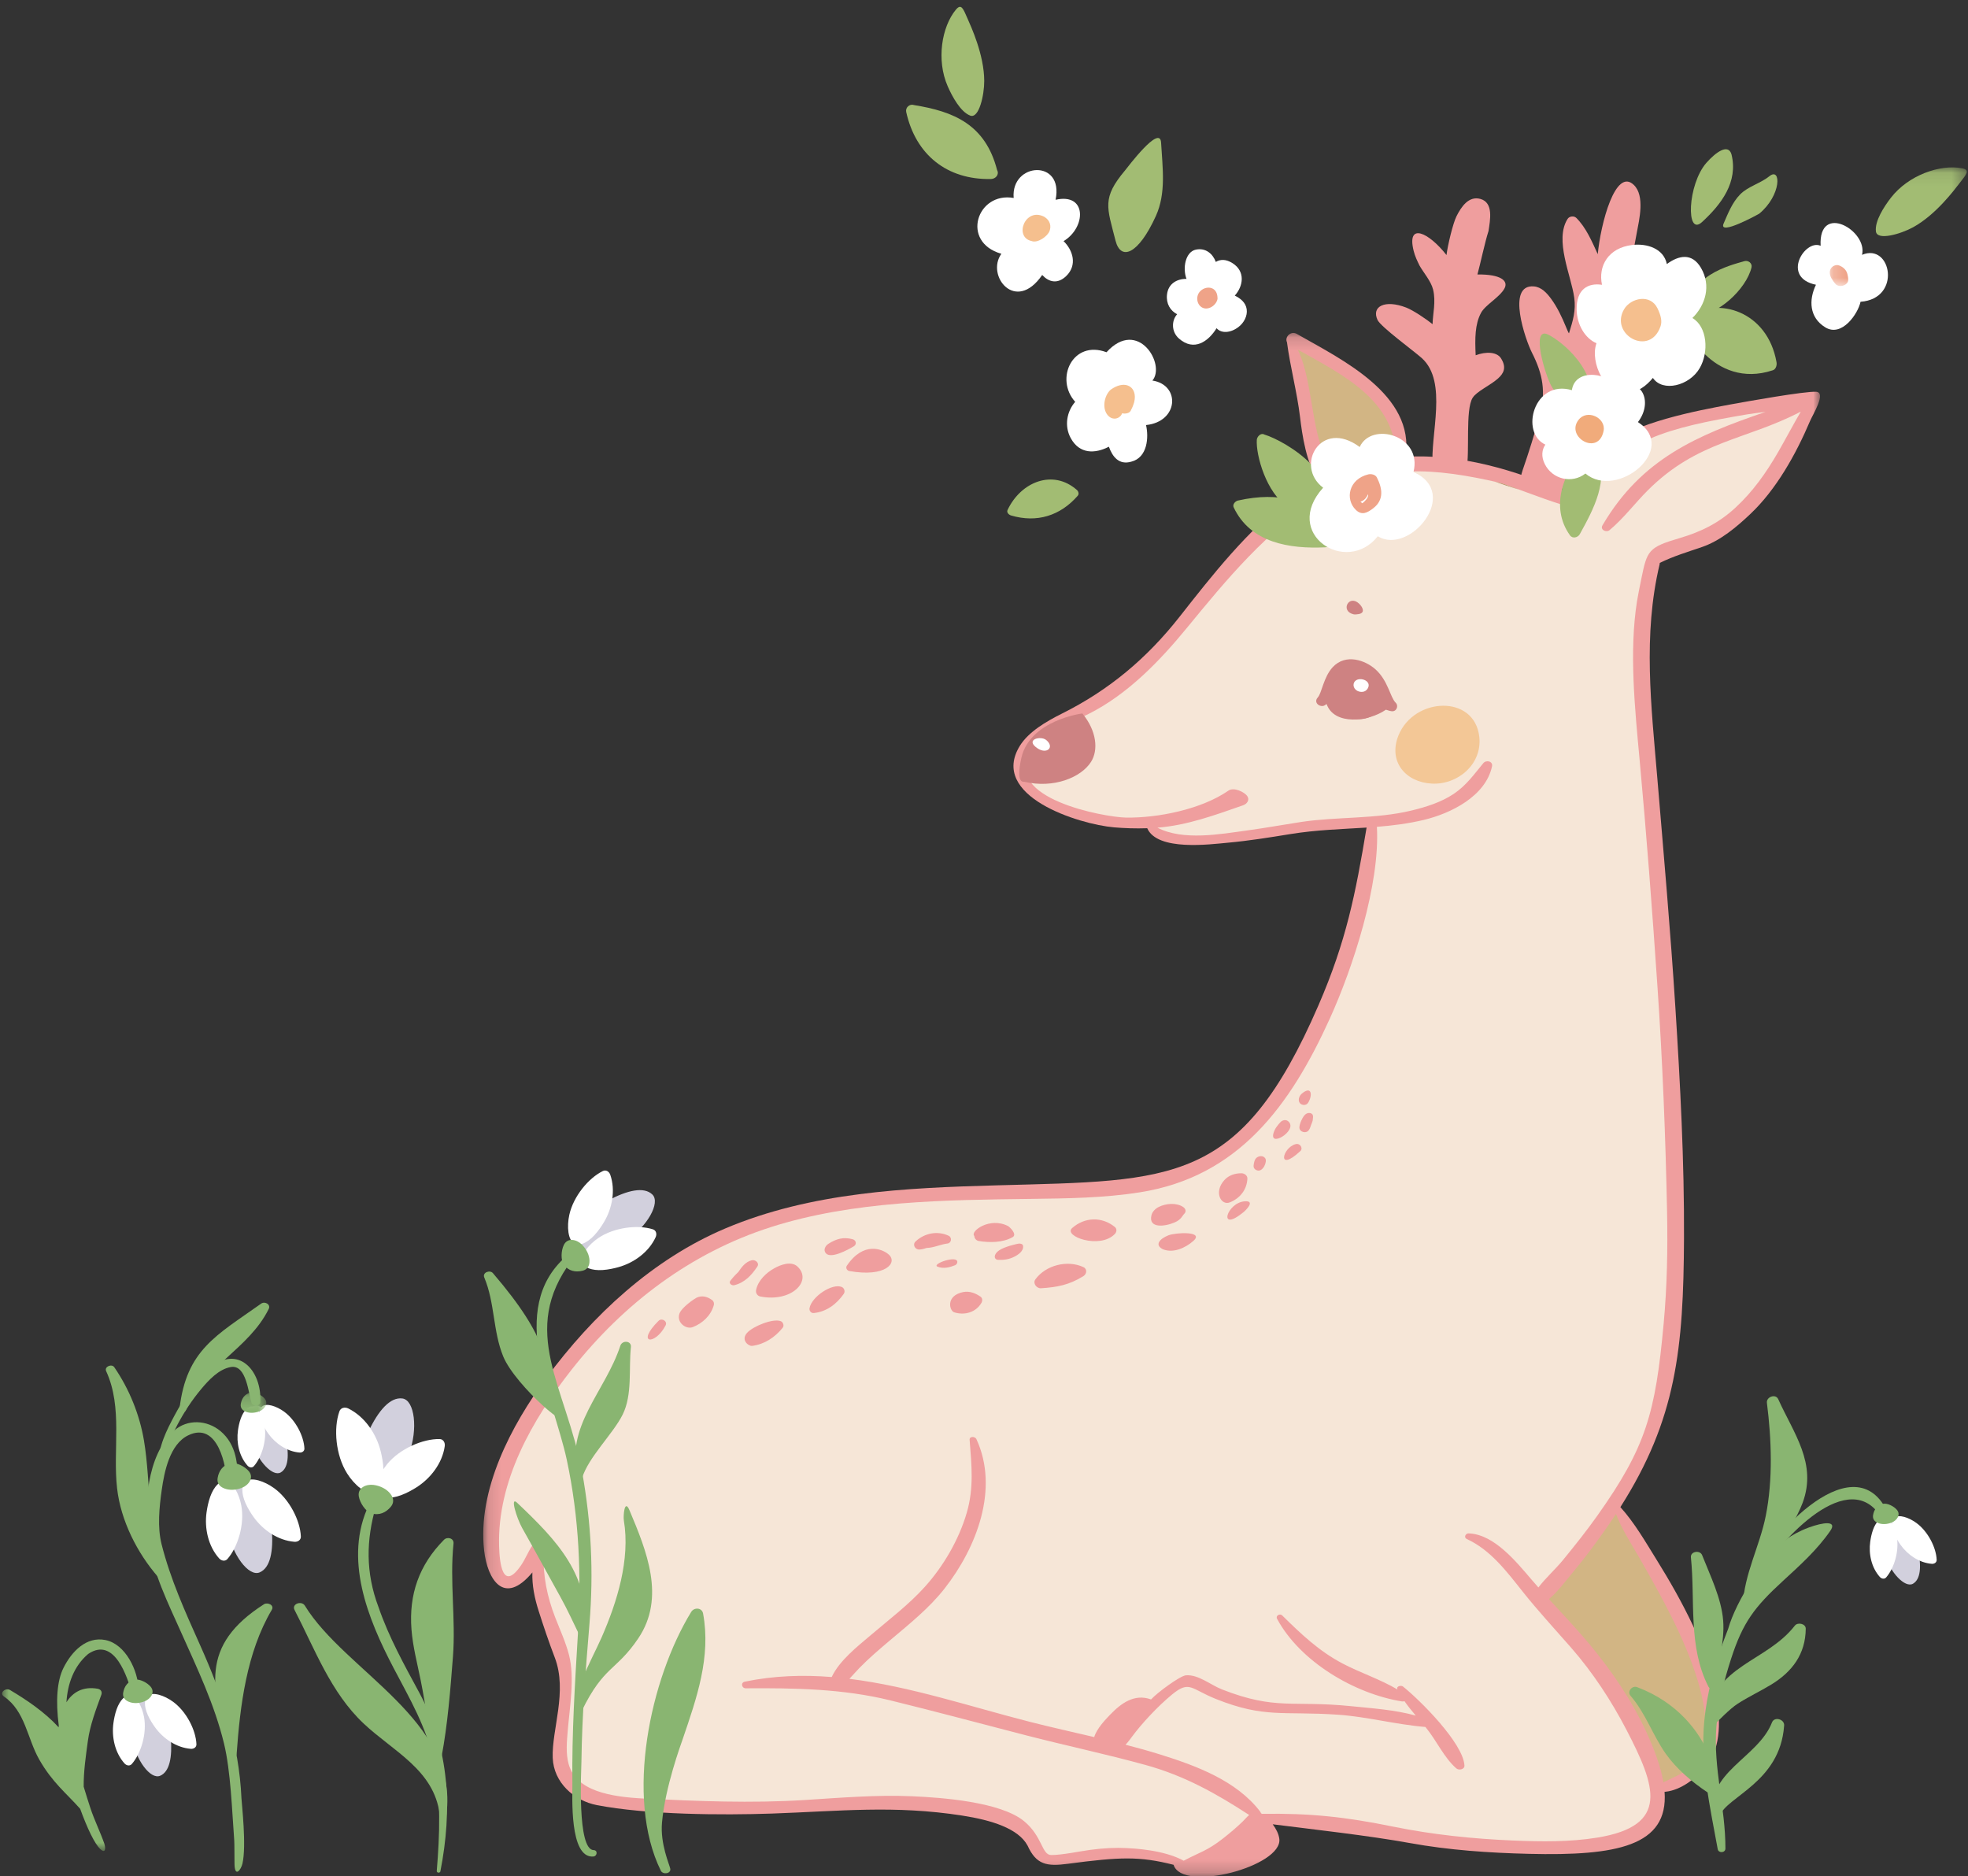 <?xml version="1.0" encoding="UTF-8" standalone="no"?>
<svg width="150px" height="143px" viewBox="0 0 150 143" version="1.1" xmlns="http://www.w3.org/2000/svg" xmlns:xlink="http://www.w3.org/1999/xlink">
    <rect x="0" y="0" width="150" height="143" fill="#333333" stroke="none"/>
    <!-- Generator: Sketch 41.2 (35397) - http://www.bohemiancoding.com/sketch -->
    <title>deer</title>
    <desc>Created with Sketch.</desc>
    <defs>
        <polygon id="path-1" points="0.127 117.802 102.017 117.802 102.017 0.153 0.127 0.153"></polygon>
        <polygon id="path-3" points="0.016 0.169 0.016 35.12 20.139 35.12 20.139 0.169 0.016 0.169"></polygon>
        <polygon id="path-5" points="10.657 9.12 10.657 0.079 0.216 0.079 0.216 9.12 10.657 9.12"></polygon>
    </defs>
    <g id="Templates" stroke="none" stroke-width="1" fill="none" fill-rule="evenodd">
        <g id="Template1-Wedding-day" transform="translate(-192, -488)">
            <g id="deer" transform="translate(192.16, 488.406)">
                <g id="Group-3" transform="translate(36.545, 24.818)">
                    <mask id="mask-2" fill="white">
                        <use xlink:href="#path-1"></use>
                    </mask>
                    <g id="Clip-2"></g>
                    <path d="M62.14,0.227 C61.674,-0.04 61.195,0.473 61.387,0.856 C61.643,2.795 62.149,4.619 62.384,6.565 C62.533,7.807 62.857,10.206 63.814,11.402 C63.073,11.79 62.341,12.245 61.619,12.773 C58.434,15.1 55.627,18.695 53.212,21.769 C50.715,24.948 47.826,27.373 44.227,29.167 C43.049,29.754 41.685,30.554 41.029,31.617 C38.666,35.45 45.513,37.599 48.209,37.833 C48.976,37.899 49.841,37.931 50.736,37.9 C51.508,39.668 55.543,39.125 56.88,39.004 C58.463,38.86 60.035,38.608 61.602,38.352 C63.647,38.017 65.563,37.973 67.456,37.85 C66.611,42.914 65.906,46.51 63.787,51.396 C57.844,65.105 52.738,64.748 39.29,65.116 C32.313,65.306 25.105,65.644 18.596,68.394 C13.055,70.735 8.461,75.014 4.926,79.808 C2.29,83.382 -0.334,88.31 0.195,92.951 C0.445,95.142 1.699,97.226 3.873,94.617 C3.839,95.593 4.037,96.569 4.344,97.533 C4.721,98.722 5.131,99.932 5.582,101.114 C6.567,103.694 5.342,106.586 5.423,108.751 C5.494,110.636 7.047,112.017 8.783,112.352 C12.611,113.092 18.322,113.13 22.14,112.997 C27.288,112.817 31.46,112.345 36.635,113.151 C38.863,113.498 40.912,114.129 41.618,115.442 C42.283,116.909 43.09,117.037 44.691,116.825 C48.677,116.297 50.151,116.244 52.746,116.903 C53.405,119.051 61.078,117.019 60.804,114.92 C60.755,114.551 60.561,114.161 60.301,113.815 C63.397,114.208 67.61,114.674 70.753,115.245 C73.743,115.788 76.787,115.993 79.822,116.067 C86.515,116.233 90.469,115.478 90.168,111.337 C90.189,111.338 90.21,111.337 90.233,111.335 C91.451,111.214 92.598,110.245 93.205,109.566 C95.604,106.882 93.545,101.238 92.327,98.659 C91.507,96.921 90.561,95.26 89.546,93.63 C88.707,92.282 87.872,90.823 86.8,89.642 C91.067,82.932 91.61,77.575 91.649,69.147 C91.676,63.29 91.363,57.402 90.991,51.558 C90.619,45.718 90.102,39.888 89.613,34.057 C89.156,28.608 88.502,23.181 89.791,17.784 C89.799,17.747 89.802,17.712 89.801,17.68 C90.851,17.16 91.915,16.849 93.04,16.46 C94.433,15.979 95.668,14.935 96.722,13.935 C98.666,12.09 100.164,9.44 101.263,6.848 C101.464,6.374 102.521,4.686 101.721,4.636 C100.879,4.582 96.493,5.363 95.233,5.594 C92.608,6.075 87.888,6.977 85.795,8.72 C84.802,9.546 83.256,11.111 82.86,12.383 C78.731,10.538 74.515,9.355 70.428,9.59 C71.157,4.829 65.516,2.162 62.14,0.227" id="Fill-1" fill="#EF9E9E" mask="url(#mask-2)"></path>
                </g>
                <path d="M117.899,121.469 C118.575,120.906 119.13,120.134 119.674,119.487 C120.617,118.368 121.486,117.192 122.324,115.993 C122.562,115.651 122.791,115.313 123.01,114.979 C123.435,116.108 124.127,117.17 124.722,118.203 C125.599,119.728 126.466,121.261 127.251,122.836 C128.611,125.565 131.482,131.941 128.609,134.338 C127.997,134.848 127.311,135.079 126.625,135.435 C126.438,134.348 126.001,133.057 125.292,131.529 C124.177,129.125 122.65,126.897 120.956,124.867 C119.981,123.7 118.929,122.594 117.899,121.469" id="Fill-4" fill="#D2B584"></path>
                <path d="M69.368,136.496 C66.634,136.377 63.892,136.612 61.166,136.783 C57.093,137.039 53.029,136.872 48.959,136.673 C46.392,136.548 43.75,136.11 43.18,134.039 C42.958,133.233 43.043,132.327 43.112,131.506 C43.261,129.716 43.657,127.462 43.208,125.723 C42.955,124.743 42.517,123.797 42.155,122.863 C41.537,121.264 41.231,119.735 41.269,118.034 C41.281,117.491 40.749,116.895 40.414,117.387 C40.091,117.86 39.892,118.4 39.569,118.873 C38.134,120.982 37.919,118.676 37.882,117.462 C37.733,112.487 40.395,107.803 43.433,103.95 C47.374,98.952 52.489,95.072 58.578,93.124 C64.886,91.106 71.889,91.052 78.458,90.968 C81.21,90.934 83.977,90.898 86.701,90.47 C94.244,89.286 98.189,83.852 101.198,77.227 C102.962,73.34 105.039,66.982 104.786,62.612 C105.966,62.517 107.143,62.372 108.343,62.088 C110.411,61.597 113.068,60.29 113.561,58.005 C113.647,57.605 113.115,57.492 112.895,57.761 C112.186,58.623 111.586,59.47 110.641,60.101 C109.676,60.744 108.535,61.1 107.418,61.37 C104.688,62.03 101.675,61.834 99.006,62.242 C97.629,62.452 96.259,62.702 94.879,62.89 C92.864,63.164 90.007,63.694 88.058,62.675 C90.326,62.5 92.469,61.708 94.598,60.965 C94.879,60.867 95.108,60.566 94.909,60.274 C94.686,59.945 93.876,59.572 93.476,59.849 C91.433,61.266 88.122,61.946 85.656,61.906 C84.038,61.879 76.172,60.455 78.401,56.883 C79.276,55.479 81.419,54.71 82.818,54.004 C85.81,52.496 88.239,49.967 90.338,47.409 C93.233,43.882 96.51,39.865 100.579,37.471 C105.053,34.839 109.311,35.284 114.113,36.379 C114.619,36.495 117.413,37.62 118.927,38.064 C120.229,38.446 119.837,38.158 120.655,37.036 C123.508,33.121 126.882,32.208 133.001,31.177 C133.424,31.106 133.904,31.049 134.408,30.986 C129.159,32.787 124.955,34.561 121.98,39.633 C121.781,39.973 122.268,40.207 122.522,39.995 C123.59,39.106 124.446,37.952 125.429,36.969 C129.239,33.164 132.898,33.155 137.095,30.967 C136.563,31.876 135.892,33.139 135.376,34.035 C134.467,35.611 133.456,37.048 132.114,38.288 C130.844,39.461 129.488,40.128 127.854,40.608 C125.466,41.309 125.381,41.553 124.938,43.72 C124.807,44.356 124.673,45.04 124.614,45.408 C124.001,49.249 124.454,53.64 124.81,57.494 C125.341,63.245 125.777,69.013 126.17,74.776 C126.56,80.493 126.788,86.225 126.903,91.954 C126.96,94.798 126.905,97.642 126.643,100.475 C126.015,107.287 125.308,109.869 121.588,115.112 C120.765,116.273 119.876,117.385 118.975,118.487 C118.41,119.179 117.664,119.842 117.096,120.581 C116.926,120.39 116.758,120.198 116.591,120.004 C115.438,118.664 113.734,116.523 111.778,116.462 C111.536,116.455 111.389,116.778 111.641,116.893 C113.464,117.726 114.7,119.395 115.922,120.93 C117.101,122.409 118.342,123.744 119.594,125.178 C121.249,127.072 122.653,129.211 123.811,131.441 C126.031,135.715 127.147,138.744 121.583,139.648 C119.468,139.992 117.297,139.96 115.163,139.87 C112.084,139.74 109.044,139.425 106.021,138.81 C102.375,138.068 99.708,137.78 96.017,137.836 L95.993,137.82 C95.977,137.796 95.958,137.775 95.937,137.758 C95.926,137.725 95.91,137.692 95.885,137.659 C94.085,135.308 91.018,134.172 88.28,133.317 C87.404,133.044 86.518,132.798 85.627,132.568 C85.816,132.376 85.975,132.156 86.143,131.928 C86.837,130.989 88.057,129.659 89.171,128.743 C90.512,127.64 90.607,128.318 92.512,129.08 C96.223,130.564 97.615,129.995 101.816,130.281 C104.038,130.432 106.265,131.038 108.483,131.215 L108.551,131.299 C109.334,132.259 109.913,133.567 110.839,134.372 C111.031,134.54 111.479,134.462 111.46,134.148 C111.358,132.45 108.098,129.188 106.774,128.133 C106.636,128.023 106.239,128.103 106.352,128.341 L106.365,128.365 C105.041,127.579 103.54,127.095 102.176,126.382 C100.381,125.442 98.996,124.123 97.568,122.714 C97.393,122.542 97.049,122.734 97.177,122.97 C98.937,126.245 103.098,128.694 106.714,129.271 C106.769,129.28 106.831,129.271 106.889,129.251 C107.153,129.632 107.448,129.993 107.749,130.349 C106.163,129.907 104.414,129.793 102.853,129.634 C98.305,129.172 97.107,129.964 92.985,128.356 C92.114,128.017 91.182,127.204 90.232,127.278 C89.786,127.313 88.03,128.61 87.573,129.117 C86.304,128.657 85.292,129.411 84.462,130.27 C84.1,130.644 83.433,131.339 83.24,131.986 C81.599,131.601 79.953,131.237 78.328,130.822 C73.811,129.669 69.224,128.121 64.58,127.547 C64.838,127.272 65.086,126.985 65.349,126.714 C66.086,125.957 66.899,125.269 67.705,124.587 C69.157,123.361 70.66,122.164 71.839,120.659 C74.263,117.566 76.021,113.072 74.258,109.271 C74.162,109.065 73.721,109.043 73.744,109.33 C73.895,111.269 74.081,112.994 73.523,114.9 C72.925,116.945 71.746,118.969 70.322,120.545 C69.082,121.917 67.582,123.046 66.18,124.242 C65.206,125.072 63.819,126.152 63.232,127.409 C61.035,127.233 58.827,127.303 56.608,127.763 C56.271,127.833 56.367,128.271 56.687,128.269 C60.393,128.243 64.078,128.3 67.694,129.187 C71.145,130.034 74.578,130.957 78.02,131.846 C81.053,132.63 84.125,133.278 87.146,134.11 C90.111,134.927 92.521,136.276 95.052,137.924 C94.882,138.065 94.735,138.247 94.559,138.419 C94.089,138.878 93.584,139.299 93.068,139.705 C91.867,140.651 91.253,140.778 90.06,141.407 C88.526,140.572 86.22,140.473 85.739,140.448 C84.865,140.403 83.958,140.445 82.957,140.58 C82.102,140.696 80.773,140.98 79.961,140.976 C79.231,140.972 79.309,139.55 77.878,138.383 C76.094,136.93 71.679,136.596 69.368,136.496" id="Fill-5" fill="#F6E6D7"></path>
                <path d="M113.795,36.308 C113.901,36.331 114.007,36.355 114.113,36.379 C114.317,36.426 114.892,36.636 115.604,36.9 C115.536,36.881 115.462,36.86 115.382,36.836 C114.934,36.705 114.374,36.514 113.795,36.308" id="Fill-6" fill="#B69064"></path>
                <path d="M118.494,37.569 C119.15,37.398 119.631,32.435 122.786,30.343 C123.398,29.886 124.108,29.392 124.415,28.666 C124.676,28.048 124.032,27.463 123.444,27.46 C123.021,27.458 122.627,27.599 122.246,27.77 C122.343,27.508 122.428,27.241 122.524,26.999 C124.15,22.926 125.734,23.932 126.911,21.641 C127.234,21.012 126.815,20.56 126.21,20.391 C125.299,20.137 124.384,20.725 123.652,21.311 C124.113,20.046 124.346,18.674 124.591,17.357 C124.779,16.346 125.229,14.526 124.374,13.693 C122.969,12.322 121.838,16.651 121.621,18.966 C121.169,17.984 120.736,16.95 119.986,16.202 C119.808,16.025 119.455,16.068 119.322,16.277 C118.3,17.885 119.594,20.586 119.827,22.274 C119.966,23.272 119.722,24.053 119.43,24.988 C119.414,25.042 119.225,24.577 119.199,24.513 C118.892,23.766 118.533,23 118.05,22.348 C117.727,21.912 117.319,21.467 116.748,21.422 C114.628,21.253 116.115,25.511 116.603,26.47 C117.44,28.117 117.686,29.489 117.191,31.269 C116.804,32.664 116.373,34.048 115.898,35.417 C115.811,35.665 115.552,36.536 115.933,36.75 C116.215,36.908 118.208,37.622 118.494,37.569" id="Fill-7" fill="#EF9E9E"></path>
                <path d="M111.611,35.401 C111.887,34.065 111.508,30.834 112.085,29.912 C112.399,29.41 113.427,28.974 114.029,28.43 C114.459,28.041 114.655,27.613 114.295,26.988 C113.996,26.378 113.075,26.38 112.315,26.672 C112.254,25.394 112.257,24.304 112.722,23.44 C113.053,22.823 114.136,22.262 114.509,21.581 C114.832,20.994 114.224,20.49 112.449,20.513 C112.664,19.741 113.024,18.029 113.293,17.206 C113.416,16.379 113.697,15.031 112.667,14.753 C111.77,14.51 111.204,15.379 110.857,16.068 C110.584,16.612 110.187,18.263 110.091,19.034 C108.743,17.305 107.035,16.503 107.59,18.723 C107.688,19.116 107.867,19.497 108.047,19.855 C108.35,20.384 108.913,21.029 109.068,21.655 C109.3,22.591 109.043,23.527 109.03,24.301 C108.563,23.925 107.566,23.246 107.02,23.035 C105.388,22.406 104.359,22.952 104.832,23.974 C105.077,24.505 107.606,26.346 108.204,26.883 C110.221,28.693 108.823,32.759 109.042,35.148 C109.072,35.465 111.561,35.497 111.611,35.401" id="Fill-8" fill="#EF9E9E"></path>
                <path d="M101.413,50.449 C100.723,51.195 100.583,52.414 100.288,52.738 C100.165,52.871 100.111,53.043 100.219,53.207 C100.335,53.383 100.632,53.47 100.816,53.345 C100.862,53.314 100.907,53.283 100.953,53.251 C101.528,54.895 104.135,54.617 105.472,53.684 C105.628,53.725 105.747,53.782 105.914,53.801 C106.281,53.844 106.463,53.394 106.218,53.151 C105.791,52.728 105.645,51.479 104.684,50.613 C103.915,49.921 102.411,49.369 101.413,50.449" id="Fill-9" fill="#CE8282"></path>
                <path d="M102.984,46.407 C103.115,46.443 103.242,46.416 103.372,46.399 C103.919,46.327 103.724,45.886 103.436,45.608 C102.661,44.861 101.976,46.15 102.984,46.407" id="Fill-10" fill="#CE8282"></path>
                <path d="M72.147,93.778 C71.295,93.377 70.304,93.576 69.625,94.211 C69.37,94.449 69.581,94.843 69.914,94.827 C70.113,94.817 70.28,94.773 70.436,94.712 C70.53,94.707 70.624,94.699 70.717,94.685 C71.173,94.619 71.608,94.423 72.058,94.369 C72.366,94.331 72.417,93.905 72.147,93.778 Z M64.824,94.042 C64.124,93.854 63.59,94.009 62.991,94.384 C62.756,94.53 62.567,94.853 62.784,95.108 C63.167,95.562 64.459,94.85 64.907,94.588 C65.161,94.439 65.105,94.116 64.824,94.042 Z M71.298,96.133 C71.755,96.316 72.238,96.184 72.636,96.024 C72.732,95.985 72.813,95.869 72.808,95.764 C72.783,95.237 70.819,95.941 71.298,96.133 Z M76.679,93.043 C75.272,92.309 73.753,93.455 74.102,93.793 C74.109,93.971 74.241,94.142 74.43,94.174 C75.251,94.315 76.289,94.31 77.027,93.88 C77.392,93.667 76.785,93.098 76.679,93.043 Z M77.816,94.54 C77.791,94.393 77.593,94.359 77.478,94.377 C77.338,94.398 76.418,94.6 75.989,94.893 C75.539,95.199 75.589,95.596 75.914,95.614 C76.33,95.637 76.736,95.578 77.113,95.394 C77.438,95.236 77.882,94.943 77.816,94.54 Z M60.616,96.119 C60.142,95.681 59.334,95.989 58.86,96.253 C58.239,96.598 57.622,97.183 57.471,97.902 C57.422,98.131 57.552,98.36 57.792,98.407 C60.187,98.879 61.79,97.201 60.616,96.119 Z M57.132,95.646 C56.668,95.765 56.368,96.157 56.115,96.541 C55.892,96.749 55.687,96.972 55.502,97.215 C55.356,97.41 55.625,97.593 55.804,97.548 C56.608,97.345 57.113,96.794 57.56,96.133 C57.752,95.85 57.405,95.577 57.132,95.646 Z M54.133,98.692 C53.778,98.422 53.352,98.297 52.929,98.5 C52.804,98.56 51.77,99.235 51.615,99.744 C51.411,100.415 52.145,100.934 52.644,100.74 C53.393,100.448 54.026,99.857 54.245,99.069 C54.282,98.938 54.246,98.778 54.133,98.692 Z M50.038,100.259 C48.268,102.023 49.764,102.163 50.57,100.614 C50.74,100.29 50.283,100.016 50.038,100.259 Z M59.35,100.288 C58.767,100.057 57.23,100.673 56.779,101.18 C56.281,101.738 56.907,102.205 57.164,102.172 C58.116,102.048 58.903,101.524 59.498,100.786 C59.625,100.629 59.529,100.36 59.35,100.288 Z M63.997,97.68 C63.275,97.378 61.702,98.415 61.542,99.297 C61.507,99.49 61.654,99.691 61.869,99.668 C62.844,99.566 63.599,98.991 64.153,98.205 C64.275,98.031 64.193,97.762 63.997,97.68 Z M84.81,93.106 C83.819,92.304 82.511,92.35 81.558,93.191 C80.856,93.811 83.668,94.828 84.81,93.644 C84.956,93.493 84.99,93.252 84.81,93.106 Z M82.414,96.166 C81.197,95.599 79.542,96.017 78.756,97.103 C78.539,97.403 78.853,97.801 79.187,97.779 C80.431,97.696 81.31,97.535 82.414,96.857 C82.674,96.697 82.729,96.313 82.414,96.166 Z M74.582,98.425 C74.203,98.157 73.735,97.973 73.264,98.067 C71.89,98.342 72.21,99.5 72.565,99.612 C73.357,99.861 74.225,99.623 74.649,98.885 C74.731,98.742 74.732,98.53 74.582,98.425 Z M90.018,91.584 C89.497,91.237 88.696,91.314 88.161,91.581 C87.904,91.709 87.668,91.937 87.601,92.223 C87.364,93.226 88.6,93.094 89.377,92.759 C89.877,92.544 89.957,92.246 90.096,92.113 C90.281,91.936 90.212,91.713 90.018,91.584 Z M88.893,93.745 C88.222,94.012 87.83,94.475 88.46,94.799 C89.256,95.134 90.191,94.705 90.794,94.175 C91.665,93.411 89.449,93.524 88.893,93.745 Z M94.46,89.014 C93.972,89.015 93.506,89.159 93.169,89.526 C92.326,90.445 92.908,91.5 93.577,91.234 C94.355,90.925 94.877,90.266 94.916,89.42 C94.927,89.179 94.677,89.014 94.46,89.014 Z M94.732,91.151 C93.337,91.226 92.632,93.609 94.621,91.978 C94.774,91.853 95.557,91.106 94.732,91.151 Z M95.689,88.804 C96.107,88.905 96.446,88.136 96.277,87.878 C96.124,87.647 95.806,87.677 95.617,87.83 C95.454,87.961 95.409,88.235 95.389,88.43 C95.363,88.686 95.591,88.781 95.689,88.804 Z M98.036,85.061 C97.876,84.921 97.66,84.946 97.498,85.061 C97.479,85.074 97.127,85.414 96.978,85.758 C96.336,87.237 98.839,85.763 98.036,85.061 Z M98.59,86.796 C97.576,87.059 97.153,88.98 98.918,87.353 C99.19,87.169 98.972,86.696 98.59,86.796 Z M99.666,85.612 C99.665,85.621 99.668,85.618 99.671,85.602 C99.698,85.544 99.72,85.482 99.742,85.42 C99.745,85.411 99.745,85.402 99.747,85.394 C99.777,85.322 99.808,85.252 99.832,85.178 C99.849,85.126 99.868,85.075 99.885,85.023 C99.897,84.986 99.899,84.93 99.904,84.887 C99.907,84.865 99.921,84.77 99.904,84.877 C99.921,84.769 99.931,84.692 99.901,84.587 C99.868,84.473 99.748,84.428 99.641,84.42 C99.319,84.396 99.133,84.763 99.022,85.006 C98.954,85.158 98.836,85.46 98.894,85.627 C98.95,85.788 99.11,85.883 99.278,85.883 C99.492,85.883 99.595,85.763 99.666,85.612 Z M99.671,85.602 C99.67,85.605 99.668,85.609 99.666,85.612 C99.666,85.608 99.67,85.597 99.672,85.589 C99.672,85.593 99.672,85.599 99.671,85.602 Z M99.08,82.931 C98.899,83.078 98.78,83.34 98.859,83.569 C98.954,83.844 99.385,83.897 99.541,83.647 C99.896,83.077 99.824,82.322 99.08,82.931 Z M64.385,96.062 C64.279,96.219 64.392,96.431 64.571,96.464 C67.334,96.964 68.278,95.836 67.582,95.211 C67.11,94.787 65.656,94.182 64.385,96.062 L64.385,96.062 Z" id="Fill-11" fill="#EF9E9E"></path>
                <path d="M82.339,53.972 C82.331,53.962 78.337,54.486 77.689,57.355 C77.479,58.284 77.396,59.248 77.914,59.177 C80.143,59.705 82.24,58.856 82.999,57.658 C83.562,56.771 83.441,55.313 82.339,53.972" id="Fill-12" fill="#CE8282"></path>
                <path d="M101.323,35.755 C101.03,34.915 100.72,34.23 100.454,33.377 C99.768,31.179 99.727,28.274 98.761,26.241 C102.14,28.146 106.209,30.08 106.229,34.466 L106.229,34.466 C104.565,34.634 102.925,35.047 101.323,35.755" id="Fill-13" fill="#D2B584"></path>
                <path d="M112.591,55.747 C112.223,52.499 107.61,52.723 106.431,55.645 C105.629,57.633 106.97,59.215 108.974,59.317 C110.971,59.418 112.826,57.819 112.591,55.747" id="Fill-14" fill="#F3C796"></path>
                <path d="M79.584,55.996 C80.242,56.541 79.639,57.116 78.909,56.621 C77.935,55.96 79.159,55.645 79.584,55.996" id="Fill-15" fill="#FFFFFF"></path>
                <path d="M101.985,50.955 C103.45,50.208 106.211,51.359 105.231,53.282 C104.489,54.738 102.89,54.528 102.074,54.064 C100.834,53.359 100.637,51.641 101.985,50.955" id="Fill-16" fill="#CE8282"></path>
                <path d="M103.25,51.416 C103.636,51.22 104.365,51.523 104.106,52.03 C103.91,52.414 103.489,52.358 103.274,52.236 C102.947,52.05 102.895,51.597 103.25,51.416" id="Fill-17" fill="#FFFFFF"></path>
                <path d="M136.088,116.842 C134.371,118.137 132.152,121.614 131.559,123.739 C131.455,124.001 131.359,124.256 131.268,124.499 C130.517,126.531 129.938,128.637 129.736,130.798 C129.433,134.026 130.186,137.364 130.764,140.529 C130.824,140.852 131.35,140.816 131.351,140.483 C131.358,137.364 130.417,134.358 130.661,131.214 C130.799,129.441 131.238,127.706 131.783,126.018 C132.68,123.24 133.564,122.078 135.749,120.073 C137.045,118.883 138.338,117.722 139.344,116.267 C139.899,115.463 138.789,115.616 137.702,116.015 C137.009,116.269 136.325,116.663 136.088,116.842" id="Fill-18" fill="#89B571"></path>
                <path d="M131.178,123.093 C131.04,121.394 130.192,119.684 129.575,118.119 C129.415,117.712 128.672,117.828 128.72,118.29 C129.06,121.589 128.491,125.078 130.053,128.138 C130.244,128.51 130.948,128.449 130.906,127.967 C130.741,126.097 131.313,124.755 131.178,123.093" id="Fill-19" fill="#89B571"></path>
                <path d="M136.642,123.492 C134.464,126.286 130.512,126.461 129.868,130.66 C129.812,131.029 130.098,131.474 130.334,131.228 C130.799,130.741 131.692,129.831 132.267,129.457 C133.094,128.919 133.996,128.5 134.839,127.987 C136.447,127.009 137.457,125.652 137.473,123.728 C137.476,123.337 136.858,123.214 136.642,123.492" id="Fill-20" fill="#89B571"></path>
                <path d="M124.628,128.182 C124.235,128.033 123.836,128.513 124.123,128.844 C125.261,130.156 125.807,131.841 126.801,133.253 C127.615,134.408 128.819,135.426 129.992,136.203 C131.319,137.083 130.783,130.511 124.628,128.182" id="Fill-21" fill="#89B571"></path>
                <path d="M134.9,130.869 C133.838,133.592 129.786,134.684 130.468,138.004 C130.509,138.205 130.853,138.236 130.897,138.019 C131.411,136.522 135.506,135.463 135.823,131.138 C135.898,130.634 135.088,130.388 134.9,130.869" id="Fill-22" fill="#89B571"></path>
                <path d="M135.377,106.234 C135.178,105.794 134.455,106.058 134.513,106.512 C134.866,109.294 134.979,112.356 134.426,115.124 C133.961,117.454 132.776,119.562 132.676,121.971 C132.669,122.152 132.956,122.143 132.986,121.981 C133.237,120.619 136.435,116.294 137.237,114.129 C138.348,111.126 136.556,108.85 135.377,106.234" id="Fill-23" fill="#89B571"></path>
                <path d="M133.322,120.021 C133.269,120.207 133.598,120.268 133.669,120.113 C135.167,117.338 140.436,111.44 143.038,114.957 C143.224,115.136 143.687,114.976 143.635,114.688 C140.966,109.467 134.1,117.247 133.322,120.021" id="Fill-24" fill="#89B571"></path>
                <path d="M146.032,117.703 C145.745,116.335 144.137,114.974 143.599,115.232 C143.14,115.454 143.12,116.758 143.515,118.102 C143.911,119.452 145.046,120.646 145.649,120.297 C146.23,119.959 146.301,118.984 146.032,117.703" id="Fill-25" fill="#D2D0DD"></path>
                <path d="M144.696,117.332 C145.243,118.103 146.126,118.704 147.079,118.781 C147.269,118.796 147.46,118.681 147.452,118.474 C147.415,117.546 146.79,116.306 145.896,115.659 C145.334,115.251 144.571,114.987 144.225,115.267 C143.998,115.451 143.97,115.942 144.229,116.53 C144.367,116.846 144.559,117.14 144.696,117.332" id="Fill-26" fill="#FFFFFF"></path>
                <path d="M142.388,117.092 C142.255,118.028 142.482,119.071 143.12,119.782 C143.248,119.924 143.465,119.973 143.603,119.816 C144.214,119.118 144.613,117.788 144.41,116.703 C144.282,116.02 143.911,115.304 143.467,115.269 C143.176,115.247 142.818,115.583 142.6,116.188 C142.483,116.512 142.421,116.858 142.388,117.092" id="Fill-27" fill="#FFFFFF"></path>
                <path d="M144.425,114.672 C144.191,114.389 143.678,114.135 143.359,114.208 C142.92,114.306 142.675,114.644 142.606,115.064 C142.564,115.312 142.66,115.536 142.974,115.666 C143.285,115.795 143.676,115.777 144.031,115.632 C144.416,115.475 144.735,115.047 144.425,114.672" id="Fill-28" fill="#89B571"></path>
                <g id="Group-32" transform="translate(10.909, 107.727)" fill="#89B571">
                    <path d="M42.52,14.842 C42.437,14.387 41.839,14.354 41.615,14.718 C38.501,19.798 36.545,28.856 39.302,34.448 C39.455,34.757 40.093,34.68 40.018,34.288 C39.959,33.982 39.246,32.405 39.387,30.792 C39.625,28.072 40.823,24.836 40.973,24.395 C42.032,21.289 43.133,18.164 42.52,14.842" id="Fill-29"></path>
                    <path d="M5.738,0.941 C4.719,0.089 3.22,-0.002 2.197,0.907 C0.097,2.776 -0.125,6.748 0.244,9.342 C0.582,11.725 1.758,14.088 2.729,16.262 C3.968,19.034 5.283,21.782 6.004,24.747 C6.519,26.867 6.616,29.896 6.784,32.13 C6.804,32.402 6.796,33.311 6.805,33.919 C6.82,35.006 7.3,34.381 7.41,33.906 C7.729,32.535 7.352,29.329 7.335,28.933 C7.153,24.739 5.875,21.029 4.166,17.214 C3.048,14.717 1.918,12.223 1.247,9.562 C0.916,8.247 1.073,6.741 1.259,5.42 C1.454,4.033 1.87,1.945 3.272,1.263 C5.545,0.156 6.217,3.647 6.23,5.065 C6.234,5.527 6.929,5.455 6.979,5.012 C7.142,3.552 6.937,1.945 5.738,0.941" id="Fill-31"></path>
                </g>
                <path d="M15.816,103.887 C14.686,104.871 13.849,106.159 13.145,107.469 C12.56,108.558 11.888,109.878 11.943,111.142 C11.946,111.213 12.056,111.195 12.075,111.143 C12.825,109.077 13.754,107.16 15.176,105.461 C15.746,104.779 16.513,103.946 17.431,103.783 C18.628,103.57 18.776,105.815 19.016,106.523 C19.109,106.797 19.661,106.759 19.679,106.455 C19.814,104.024 17.954,102.024 15.816,103.887" id="Fill-33" fill="#89B571"></path>
                <path d="M12.524,119.499 C11.038,116.713 11.36,112.616 10.813,109.382 C10.479,107.401 9.686,105.448 8.549,103.795 C8.356,103.514 7.774,103.754 7.931,104.096 C9.216,106.888 8.426,110.096 8.766,113.042 C9.048,115.49 10.295,117.959 11.903,119.801 C12.115,120.045 12.71,119.848 12.524,119.499" id="Fill-34" fill="#89B571"></path>
                <path d="M19.958,121.863 C15.038,125.009 15.881,128.332 17.53,133.199 C17.632,133.502 17.855,133.594 17.878,133.261 C18.137,129.617 18.631,125.539 20.555,122.289 C20.772,121.923 20.231,121.689 19.958,121.863" id="Fill-35" fill="#89B571"></path>
                <path d="M19.75,98.947 C16.313,101.387 14.053,102.475 13.523,106.947 C13.492,107.206 13.92,107.306 14.011,107.067 C15.266,103.769 18.803,102.442 20.323,99.353 C20.494,99.007 20.024,98.752 19.75,98.947" id="Fill-36" fill="#89B571"></path>
                <path d="M20.552,116.13 C20.403,114.306 18.538,112.276 17.798,112.524 C17.164,112.736 16.926,114.426 17.218,116.236 C17.511,118.053 18.789,119.791 19.629,119.435 C20.44,119.092 20.692,117.838 20.552,116.13" id="Fill-37" fill="#D2D0DD"></path>
                <path d="M19.163,115.207 C19.88,116.215 21.036,117.002 22.283,117.102 C22.531,117.122 22.782,116.972 22.771,116.7 C22.723,115.486 21.904,113.864 20.735,113.017 C19.998,112.483 19,112.137 18.547,112.504 C18.25,112.745 18.214,113.386 18.552,114.157 C18.733,114.57 18.985,114.955 19.163,115.207" id="Fill-38" fill="#FFFFFF"></path>
                <path d="M15.585,114.847 C15.411,116.072 15.709,117.438 16.544,118.369 C16.711,118.555 16.996,118.618 17.175,118.413 C17.975,117.499 18.497,115.759 18.232,114.339 C18.065,113.445 17.579,112.507 16.998,112.462 C16.616,112.432 16.148,112.873 15.863,113.665 C15.711,114.089 15.628,114.542 15.585,114.847" id="Fill-39" fill="#FFFFFF"></path>
                <path d="M18.808,111.725 C18.502,111.355 17.832,111.022 17.413,111.117 C16.84,111.247 16.519,111.688 16.428,112.238 C16.374,112.562 16.5,112.855 16.91,113.026 C17.317,113.195 17.829,113.171 18.293,112.982 C18.798,112.776 19.215,112.216 18.808,111.725" id="Fill-40" fill="#89B571"></path>
                <path d="M21.622,109.222 C21.335,107.854 19.727,106.493 19.189,106.752 C18.729,106.973 18.71,108.277 19.105,109.622 C19.5,110.971 20.635,112.166 21.238,111.816 C21.82,111.479 21.89,110.504 21.622,109.222" id="Fill-41" fill="#D2D0DD"></path>
                <path d="M20.285,108.852 C20.833,109.622 21.716,110.223 22.669,110.3 C22.858,110.315 23.05,110.201 23.042,109.993 C23.005,109.065 22.379,107.826 21.486,107.178 C20.923,106.771 20.16,106.506 19.814,106.786 C19.588,106.97 19.56,107.461 19.818,108.05 C19.956,108.365 20.149,108.66 20.285,108.852" id="Fill-42" fill="#FFFFFF"></path>
                <path d="M17.977,108.611 C17.844,109.547 18.071,110.59 18.71,111.302 C18.837,111.443 19.055,111.492 19.192,111.336 C19.803,110.637 20.203,109.307 20,108.223 C19.872,107.54 19.501,106.823 19.057,106.789 C18.765,106.766 18.408,107.103 18.19,107.708 C18.073,108.032 18.01,108.378 17.977,108.611" id="Fill-43" fill="#FFFFFF"></path>
                <g id="Group-47" transform="translate(0, 105.545)">
                    <mask id="mask-4" fill="white">
                        <use xlink:href="#path-3"></use>
                    </mask>
                    <g id="Clip-45"></g>
                    <path d="M20.014,0.646 C19.78,0.363 19.268,0.109 18.948,0.181 C18.51,0.28 18.265,0.618 18.195,1.038 C18.154,1.286 18.25,1.51 18.563,1.64 C18.875,1.769 19.265,1.75 19.621,1.606 C20.006,1.449 20.324,1.021 20.014,0.646" id="Fill-44" fill="#89B571" mask="url(#mask-4)"></path>
                    <path d="M7.865,19.043 C6.428,18.76 5.313,19.9 4.679,21.166 C4.187,22.15 4.075,23.665 4.32,25.572 C4.315,25.612 4.311,25.653 4.307,25.693 C3.247,24.531 1.843,23.59 0.602,22.853 C0.263,22.652 -0.249,23.082 0.139,23.347 C1.775,24.466 1.909,26.538 2.83,28.151 C3.828,29.899 4.861,30.685 5.95,31.907 C6.479,33.361 7.05,34.582 7.492,34.984 C7.906,35.361 7.898,34.868 7.789,34.555 C7.478,33.665 7.037,32.779 6.734,31.866 C6.563,31.349 6.389,30.79 6.219,30.224 C6.205,29.079 6.386,27.849 6.539,26.725 C6.704,25.52 7.15,24.353 7.564,23.217 C7.646,22.991 7.529,22.801 7.29,22.758 C6.161,22.556 5.386,23.023 4.904,23.785 C4.99,22.386 5.466,21.031 6.56,20.107 C8.615,18.71 9.587,22.084 9.843,22.921 C9.982,23.157 10.405,23.104 10.399,22.799 C10.365,21.396 9.424,19.35 7.865,19.043" id="Fill-46" fill="#89B571" mask="url(#mask-4)"></path>
                </g>
                <path d="M12.859,132.026 C12.728,130.421 11.087,128.635 10.435,128.853 C9.878,129.04 9.668,130.527 9.925,132.12 C10.183,133.719 11.308,135.248 12.047,134.935 C12.761,134.633 12.982,133.529 12.859,132.026" id="Fill-48" fill="#D2D0DD"></path>
                <path d="M11.637,131.214 C12.268,132.102 13.285,132.793 14.382,132.882 C14.601,132.9 14.822,132.768 14.812,132.528 C14.769,131.46 14.049,130.032 13.02,129.287 C12.372,128.817 11.494,128.512 11.095,128.836 C10.834,129.047 10.802,129.612 11.099,130.29 C11.258,130.654 11.48,130.993 11.637,131.214" id="Fill-49" fill="#FFFFFF"></path>
                <path d="M8.488,130.898 C8.335,131.975 8.597,133.178 9.332,133.997 C9.479,134.16 9.73,134.216 9.888,134.036 C10.592,133.231 11.051,131.7 10.818,130.451 C10.671,129.664 10.243,128.838 9.731,128.799 C9.396,128.773 8.984,129.16 8.733,129.857 C8.599,130.23 8.526,130.629 8.488,130.898" id="Fill-50" fill="#FFFFFF"></path>
                <path d="M11.325,128.15 C11.055,127.824 10.466,127.532 10.097,127.615 C9.592,127.729 9.31,128.117 9.23,128.602 C9.183,128.887 9.293,129.145 9.655,129.295 C10.013,129.444 10.463,129.422 10.872,129.256 C11.316,129.075 11.683,128.582 11.325,128.15" id="Fill-51" fill="#89B571"></path>
                <path d="M31.809,128.623 C30.656,126.493 29.481,124.379 28.69,122.081 C27.696,119.446 27.742,116.965 28.497,114.38 C28.547,114.09 28.088,114.011 27.973,114.25 C25.998,118.373 27.873,122.968 29.829,126.701 C31.073,129.076 32.358,131.232 32.908,133.894 C33.469,136.607 33.353,139.444 33.13,142.186 C33.117,142.344 33.377,142.367 33.406,142.22 C34.324,137.529 34.118,132.89 31.809,128.623" id="Fill-52" fill="#89B571"></path>
                <path d="M33.678,116.952 C31.785,118.866 30.998,121.104 31.202,123.775 C31.302,125.085 31.646,126.378 31.905,127.662 C32.324,129.738 32.536,131.592 32.885,133.469 C32.941,133.77 33.44,133.787 33.498,133.478 C33.964,131.013 34.167,128.384 34.362,125.881 C34.586,122.999 34.108,120.113 34.407,117.237 C34.449,116.83 33.938,116.688 33.678,116.952" id="Fill-53" fill="#89B571"></path>
                <path d="M23.077,121.97 C22.829,121.565 22.051,121.833 22.29,122.296 C23.842,125.291 25.046,128.591 27.559,130.956 C29.805,133.07 32.926,134.485 33.35,137.867 C33.392,138.206 33.829,138.179 33.87,137.86 C34.798,130.704 26.132,126.966 23.077,121.97" id="Fill-54" fill="#89B571"></path>
                <path d="M27.919,108.707 C27.094,110.449 27.725,113.283 28.531,113.447 C29.221,113.587 30.329,112.171 31.016,110.366 C31.706,108.555 31.456,106.297 30.503,106.178 C29.582,106.064 28.692,107.075 27.919,108.707" id="Fill-55" fill="#D2D0DD"></path>
                <path d="M28.868,110.251 C28.541,108.889 27.66,107.575 26.392,106.943 C26.14,106.817 25.813,106.869 25.71,107.159 C25.248,108.455 25.423,110.504 26.293,111.888 C26.841,112.76 27.743,113.545 28.374,113.351 C28.787,113.223 29.097,112.564 29.068,111.612 C29.051,111.102 28.95,110.591 28.868,110.251" id="Fill-56" fill="#FFFFFF"></path>
                <path d="M31.552,112.973 C32.657,112.282 33.556,111.115 33.739,109.81 C33.775,109.55 33.634,109.277 33.347,109.272 C32.067,109.248 30.311,110.007 29.347,111.184 C28.739,111.925 28.313,112.953 28.671,113.452 C28.906,113.78 29.579,113.858 30.41,113.55 C30.855,113.386 31.277,113.145 31.552,112.973" id="Fill-57" fill="#FFFFFF"></path>
                <path d="M27.188,113.643 C27.273,114.142 27.709,114.798 28.141,114.932 C28.732,115.117 29.257,114.883 29.63,114.429 C29.85,114.162 29.89,113.828 29.605,113.456 C29.323,113.088 28.844,112.84 28.32,112.768 C27.752,112.69 27.077,112.981 27.188,113.643" id="Fill-58" fill="#89B571"></path>
                <path d="M43.43,95.635 C43.548,95.327 43.155,95.204 42.95,95.386 C38.457,99.371 42.04,106.19 43.039,110.852 C43.991,115.297 44.158,119.649 43.887,124.147 C43.661,127.918 43.421,131.704 43.467,135.484 C43.479,136.462 43.213,141.235 45.062,141.089 C45.365,141.065 45.418,140.609 45.089,140.602 C43.815,140.575 44.147,134.576 44.157,133.825 C44.202,130.321 44.483,126.828 44.77,123.338 C45.091,119.43 44.908,115.647 44.206,111.766 C42.979,105.259 39.35,101.071 43.43,95.635" id="Fill-59" fill="#89B571"></path>
                <path d="M47.124,102.154 C45.963,105.695 42.866,108.31 43.894,112.176 C43.913,112.248 44.141,112.469 44.205,112.253 C44.675,110.668 46.564,108.882 47.295,107.415 C48.058,105.885 47.75,103.905 47.928,102.264 C47.982,101.767 47.265,101.725 47.124,102.154" id="Fill-60" fill="#89B571"></path>
                <path d="M42.526,107.181 C41.36,103.319 41.822,101.778 37.416,96.633 C37.184,96.353 36.59,96.574 36.751,96.958 C37.566,98.893 37.401,101.041 38.197,102.98 C39.115,105.216 43.806,109.242 42.526,107.181" id="Fill-61" fill="#89B571"></path>
                <path d="M47.818,114.697 C47.432,113.781 47.336,115.156 47.39,115.477 C47.887,118.454 46.879,121.685 45.689,124.403 C44.926,126.135 43.213,129.05 43.793,130.49 C43.818,130.692 43.966,130.433 44.184,129.986 C45.866,126.535 46.806,126.958 48.489,124.463 C50.591,121.345 49.117,117.788 47.818,114.697" id="Fill-62" fill="#89B571"></path>
                <path d="M39.636,116.044 C40.648,117.835 41.496,119.406 42.564,121.324 C43.076,122.245 43.566,123.317 44.026,124.264 C44.175,124.571 44.464,124.528 44.492,124.12 C44.8,119.618 42.347,117.063 39.254,114.126 C38.684,113.585 39.23,115.312 39.636,116.044" id="Fill-63" fill="#89B571"></path>
                <path d="M46.158,91.106 C44.547,91.973 43.433,94.495 43.957,95.074 C44.405,95.57 46.049,95.111 47.591,94.119 C49.138,93.123 50.219,91.256 49.557,90.629 C48.918,90.023 47.668,90.295 46.158,91.106" id="Fill-64" fill="#D2D0DD"></path>
                <path d="M45.869,92.748 C46.506,91.688 46.764,90.314 46.356,89.131 C46.275,88.895 46.038,88.726 45.792,88.845 C44.699,89.375 43.541,90.775 43.232,92.186 C43.038,93.074 43.121,94.127 43.638,94.395 C43.978,94.571 44.581,94.347 45.152,93.729 C45.457,93.398 45.71,93.013 45.869,92.748" id="Fill-65" fill="#FFFFFF"></path>
                <path d="M46.972,96.172 C48.164,95.84 49.296,95.021 49.815,93.882 C49.918,93.656 49.862,93.369 49.603,93.286 C48.445,92.92 46.641,93.138 45.446,93.949 C44.694,94.46 44.029,95.282 44.221,95.832 C44.346,96.193 44.937,96.446 45.777,96.39 C46.226,96.36 46.675,96.254 46.972,96.172" id="Fill-66" fill="#FFFFFF"></path>
                <path d="M42.82,94.468 C42.603,94.897 42.568,95.644 42.822,95.99 C43.17,96.464 43.703,96.58 44.244,96.443 C44.563,96.363 44.78,96.131 44.772,95.686 C44.764,95.246 44.537,94.787 44.178,94.437 C43.787,94.056 43.108,93.899 42.82,94.468" id="Fill-67" fill="#89B571"></path>
                <path d="M94.862,23.161 C94.788,22.652 94.392,22.338 93.955,22.125 C94.61,21.391 94.769,20.284 93.793,19.658 C93.285,19.333 92.851,19.348 92.509,19.556 C92.277,18.934 91.742,18.468 90.992,18.619 C90.191,18.781 89.962,20.032 90.274,20.848 C89.551,20.84 88.875,21.21 88.787,22.055 C88.715,22.745 89.042,23.278 89.561,23.544 C89.128,24.023 89.107,24.879 89.706,25.402 C90.843,26.394 91.929,25.636 92.568,24.609 C92.931,25.025 93.637,24.976 94.235,24.518 C94.642,24.208 94.937,23.678 94.862,23.161" id="Fill-68" fill="#FFFFFF"></path>
                <path d="M80.905,17.971 C82.619,16.947 82.718,14.275 80.295,14.82 C80.949,11.692 76.875,11.959 77.101,14.682 C74.302,14.189 73.034,18.045 76.165,18.936 C74.966,20.598 77.248,23.502 79.276,20.551 C79.765,21.083 80.438,21.284 81.115,20.624 C81.958,19.802 81.63,18.674 80.905,17.971" id="Fill-69" fill="#FFFFFF"></path>
                <path d="M87.675,28.597 C88.716,27.388 86.583,23.794 84.176,26.44 C81.606,25.472 80.21,28.466 81.791,30.22 C81.144,30.961 80.949,32.067 81.452,32.987 C82.126,34.22 83.313,34.181 84.358,33.64 C84.633,34.403 85.126,35.054 86.068,34.78 C87.312,34.466 87.405,32.907 87.19,31.99 C89.678,31.736 89.828,28.93 87.675,28.597" id="Fill-70" fill="#FFFFFF"></path>
                <path d="M141.764,19.017 C142.218,17.162 138.433,14.998 138.607,18.328 C137.418,17.791 135.566,20.741 138.251,21.297 C137.692,22.46 137.74,23.791 138.961,24.542 C140.228,25.321 141.464,23.491 141.649,22.594 C144.82,22.361 143.989,18.071 141.764,19.017" id="Fill-71" fill="#FFFFFF"></path>
                <path d="M135.245,27.196 C134.558,23.311 130.797,22.177 128.485,23.725 C127.85,24.449 130.456,29.295 134.94,27.821 C135.166,27.771 135.295,27.473 135.245,27.196" id="Fill-72" fill="#A2BC73"></path>
                <path d="M131.813,11.358 C131.564,10.507 130.608,11.202 129.902,12.003 C128.461,13.64 128.323,17.658 129.563,16.522 C131.041,15.166 132.335,13.465 131.813,11.358" id="Fill-73" fill="#A2BC73"></path>
                <path d="M134.701,13.026 C134.033,13.567 133.069,13.802 132.475,14.409 C131.88,15.016 131.565,15.818 131.214,16.627 C130.78,17.627 133.898,15.905 133.934,15.875 C135.638,14.459 135.601,12.296 134.701,13.026" id="Fill-74" fill="#A2BC73"></path>
                <g id="Group-78" transform="translate(71.455, 0)" fill="#A2BC73">
                    <path d="M48.797,40.305 C49.872,38.354 51.026,36.231 50.106,33.995 C49.791,33.231 49.35,33.055 49.182,33.704 C47.589,35.546 46.48,38.197 48.049,40.397 C48.242,40.667 48.65,40.571 48.797,40.305" id="Fill-75"></path>
                    <path d="M1.243,0.33 C0.164,1.629 -0.262,4.166 0.619,6.171 C0.962,6.954 1.593,8.119 2.331,8.403 C3.006,8.664 3.407,6.832 3.403,5.761 C3.396,3.771 2.409,1.647 2.124,0.996 C1.802,0.262 1.654,-0.164 1.243,0.33" id="Fill-77"></path>
                </g>
                <path d="M75.838,12.555 C74.942,9.07 72.517,8.085 69.496,7.601 C69.164,7.488 68.838,7.799 68.91,8.125 C69.628,11.388 72.024,13.309 75.369,13.238 C75.734,13.231 76.021,12.89 75.838,12.555" id="Fill-79" fill="#A2BC73"></path>
                <path d="M94.199,37.742 C93.995,37.787 93.764,38.036 93.869,38.26 C95.152,40.981 98.135,41.44 100.869,41.307 C102.064,41.249 100.77,36.271 94.199,37.742" id="Fill-80" fill="#A2BC73"></path>
                <path d="M101.034,38.746 C101.532,37.559 100.682,35.945 99.799,35.008 C98.671,33.813 96.989,32.944 96.206,32.712 C95.941,32.558 95.648,32.872 95.633,33.117 C95.56,34.295 96.356,37.164 97.999,38.234 C98.737,38.715 99.954,39.31 101.034,38.746" id="Fill-81" fill="#A2BC73"></path>
                <path d="M88.338,10.466 C88.259,9.033 85.762,12.378 85.606,12.563 C83.802,14.706 84.221,15.387 84.863,17.928 C85.262,19.507 86.607,18.993 87.941,16.054 C88.734,14.307 88.446,12.376 88.338,10.466" id="Fill-82" fill="#A2BC73"></path>
                <path d="M117.832,25.091 C116.481,24.443 117.625,28.241 118.103,29.049 C118.725,30.102 119.75,30.991 121.115,30.986 C121.81,27.788 118.724,25.52 117.832,25.091" id="Fill-83" fill="#A2BC73"></path>
                <path d="M81.926,36.943 C80.104,35.327 77.646,36.311 76.634,38.468 C76.545,38.657 76.744,38.835 76.903,38.881 C78.869,39.459 80.652,38.909 81.989,37.372 C82.099,37.246 82.037,37.042 81.926,36.943" id="Fill-84" fill="#A2BC73"></path>
                <path d="M132.797,19.498 C131.625,19.837 128.396,20.621 128.588,23.482 C128.654,23.609 128.826,23.667 128.959,23.669 C130.726,23.701 132.938,21.635 133.339,19.979 C133.415,19.667 133.097,19.411 132.797,19.498" id="Fill-85" fill="#A2BC73"></path>
                <path d="M128.834,23.831 C129.84,22.846 130.27,21.36 129.496,20.025 C128.798,18.82 127.771,19.067 126.887,19.719 C126.638,18.517 125.349,18.135 124.255,18.264 C122.416,18.481 121.639,19.873 121.943,21.3 C120.881,21.139 119.98,21.625 120.011,23.208 C120.033,24.324 120.64,25.38 121.523,25.754 C121.256,26.494 121.445,27.503 121.862,28.247 C122.279,28.993 123.04,29.495 123.898,29.499 C124.681,29.503 125.319,29.001 125.823,28.397 C126.558,29.499 128.608,29.011 129.392,27.649 C130.097,26.43 129.977,24.503 128.834,23.831" id="Fill-86" fill="#FFFFFF"></path>
                <path d="M126.174,23.095 C125.626,21.96 124.128,22.308 123.628,23.162 C122.494,25.1 125.605,26.837 126.409,24.45 C126.53,24.087 126.446,23.658 126.174,23.095" id="Fill-87" fill="#F5BF8E"></path>
                <path d="M119.647,29.331 C116.762,28.481 115.665,32.578 117.627,33.481 C117.354,33.872 117.302,34.405 117.583,34.964 C118.162,36.127 119.659,36.486 120.68,35.685 C123.094,37.714 127.824,33.808 124.683,31.763 C125.9,30.185 124.908,28.172 123.084,29.214 C122.665,28.051 119.91,27.546 119.647,29.331" id="Fill-88" fill="#FFFFFF"></path>
                <path d="M120.146,31.606 C119.154,32.922 121.696,34.386 122.067,32.424 C122.255,31.434 120.799,30.739 120.146,31.606" id="Fill-89" fill="#F1AB7B"></path>
                <path d="M92.639,22.381 C92.661,21.527 91.99,21.371 91.525,21.632 C90.981,21.937 90.993,22.609 91.323,22.926 C91.783,23.369 92.531,22.927 92.639,22.381" id="Fill-90" fill="#EFA388"></path>
                <path d="M79.426,16.112 C77.963,15.368 77.096,17.681 78.477,17.968 C78.924,18.14 79.686,17.616 79.84,17.191 C79.972,16.828 79.893,16.388 79.426,16.112" id="Fill-91" fill="#F5BF8E"></path>
                <path d="M107.575,35.569 C108.283,32.773 104.369,31.697 103.475,33.663 C100.506,31.46 98.493,35.108 100.688,36.765 C97.513,40.281 102.454,43.488 104.855,40.466 C107.272,41.948 111.224,37.184 107.575,35.569" id="Fill-92" fill="#FFFFFF"></path>
                <path d="M103.682,37.949 L103.682,37.949 C103.63,37.915 103.582,37.875 103.535,37.831 C103.834,37.735 103.98,37.536 104.113,37.263 C104.114,37.288 104.121,37.311 104.12,37.336 C104.109,37.564 103.887,37.78 103.682,37.949 Z M104.783,35.982 C104.671,35.763 104.35,35.695 104.133,35.748 C102.63,36.112 102.348,37.643 103.178,38.453 C103.644,38.906 104.063,38.672 104.509,38.33 C105.343,37.69 105.209,36.819 104.783,35.982 L104.783,35.982 Z" id="Fill-93" fill="#EFA388"></path>
                <path d="M84.494,29.296 C83.969,29.759 83.784,30.875 84.395,31.36 C84.672,31.58 85.058,31.537 85.277,31.261 C85.319,31.208 85.347,31.15 85.368,31.091 C85.483,31.121 85.612,31.124 85.755,31.089 C85.876,31.059 86.014,30.971 86.046,30.841 C86.26,30.452 86.347,30.097 86.336,29.8 C86.305,28.955 85.474,28.59 84.494,29.296" id="Fill-94" fill="#F5BF8E"></path>
                <g id="Group-98" transform="translate(139.091, 12.273)">
                    <mask id="mask-6" fill="white">
                        <use xlink:href="#path-5"></use>
                    </mask>
                    <g id="Clip-96"></g>
                    <path d="M1.564,8.239 C1.493,7.897 1.225,7.657 0.912,7.549 C0.654,7.459 0.348,7.625 0.255,7.867 C0.167,8.095 0.239,8.39 0.377,8.591 C0.446,8.691 0.529,8.832 0.623,8.93 C0.827,9.217 1.31,9.155 1.528,8.901 C1.682,8.721 1.606,8.443 1.564,8.239" id="Fill-95" fill="#EFA388" mask="url(#mask-6)"></path>
                    <path d="M10.301,0.148 C8.643,-0.179 6.212,0.661 4.872,2.393 C4.349,3.07 3.628,4.18 3.731,4.964 C3.824,5.682 5.625,5.158 6.564,4.642 C8.309,3.684 9.701,1.802 10.137,1.24 C10.628,0.607 10.931,0.273 10.301,0.148" id="Fill-97" fill="#A2BC73" mask="url(#mask-6)"></path>
                </g>
            </g>
        </g>
    </g>
</svg>